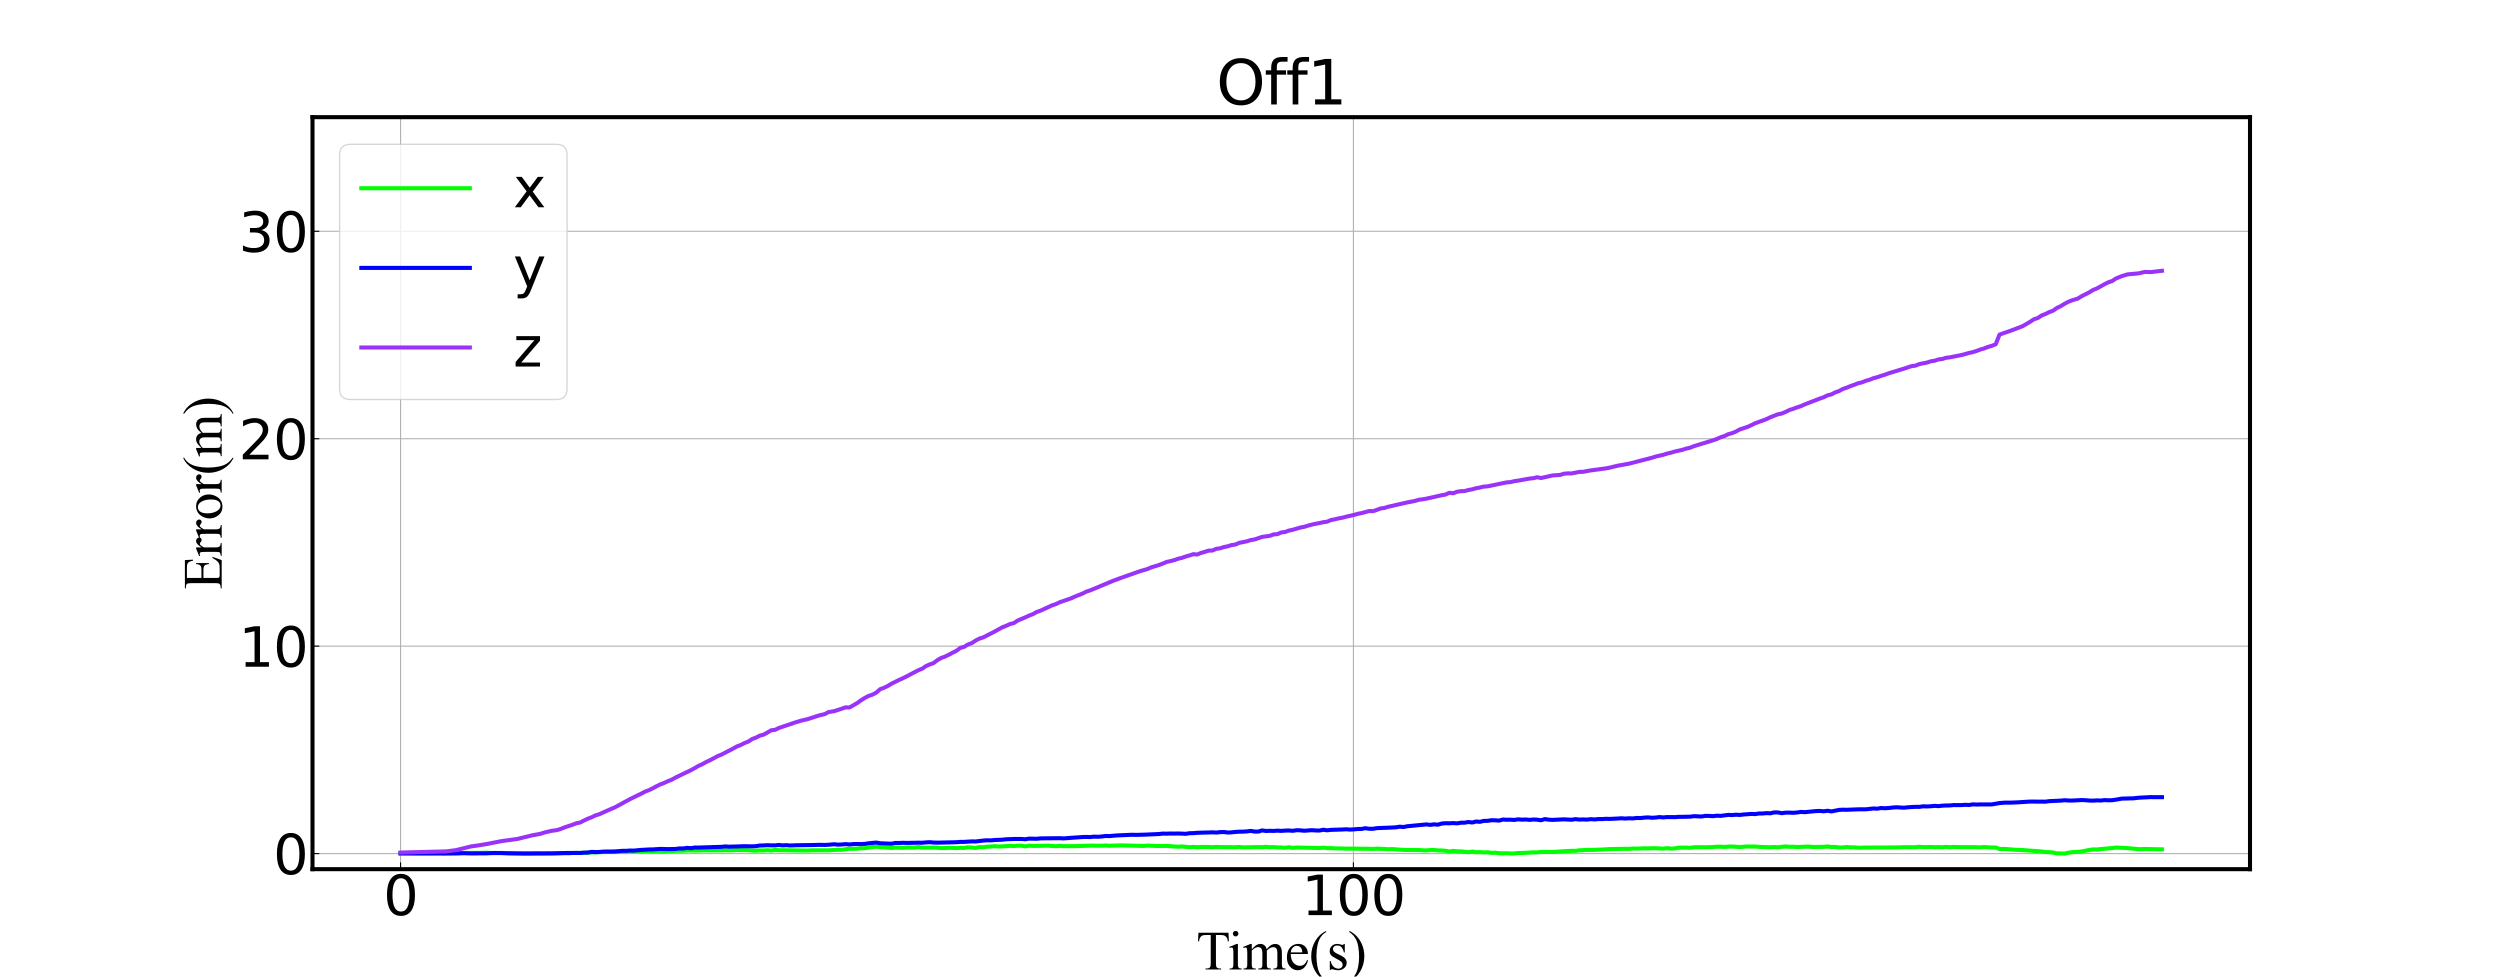 <?xml version="1.0" encoding="utf-8" standalone="no"?>
<!DOCTYPE svg PUBLIC "-//W3C//DTD SVG 1.1//EN"
  "http://www.w3.org/Graphics/SVG/1.1/DTD/svg11.dtd">
<svg xmlns:xlink="http://www.w3.org/1999/xlink" width="1843.2pt" height="720pt" viewBox="0 0 1843.2 720" xmlns="http://www.w3.org/2000/svg" version="1.1">
 <defs>
  <style type="text/css">*{stroke-linejoin: round; stroke-linecap: butt}</style>
 </defs>
 <g id="figure_1">
  <g id="patch_1">
   <path d="M 0 720 
L 1843.2 720 
L 1843.2 0 
L 0 0 
z
" style="fill: #ffffff"/>
  </g>
  <g id="axes_1">
   <g id="patch_2">
    <path d="M 230.4 640.8 
L 1658.88 640.8 
L 1658.88 86.4 
L 230.4 86.4 
z
" style="fill: #ffffff"/>
   </g>
   <g id="matplotlib.axis_1">
    <g id="xtick_1">
     <g id="line2d_1">
      <path d="M 295.331 640.8 
L 295.331 86.4 
" clip-path="url(#pdff1c23749)" style="fill: none; stroke: #b0b0b0; stroke-width: 0.8; stroke-linecap: square"/>
     </g>
     <g id="line2d_2">
      <defs>
       <path id="m13c08f5c72" d="M 0 0 
L 0 -5 
" style="stroke: #000000; stroke-width: 0.8"/>
      </defs>
      <g>
       <use xlink:href="#m13c08f5c72" x="295.331" y="640.8" style="stroke: #000000; stroke-width: 0.8"/>
      </g>
     </g>
     <g id="text_1">
      <!-- 0 -->
      <g transform="translate(282.606 674.694) scale(0.4 -0.4)">
       <defs>
        <path id="DejaVuSans-30" d="M 2034 4250 
Q 1547 4250 1301 3770 
Q 1056 3291 1056 2328 
Q 1056 1369 1301 889 
Q 1547 409 2034 409 
Q 2525 409 2770 889 
Q 3016 1369 3016 2328 
Q 3016 3291 2770 3770 
Q 2525 4250 2034 4250 
z
M 2034 4750 
Q 2819 4750 3233 4129 
Q 3647 3509 3647 2328 
Q 3647 1150 3233 529 
Q 2819 -91 2034 -91 
Q 1250 -91 836 529 
Q 422 1150 422 2328 
Q 422 3509 836 4129 
Q 1250 4750 2034 4750 
z
" transform="scale(0.016)"/>
       </defs>
       <use xlink:href="#DejaVuSans-30"/>
      </g>
     </g>
    </g>
    <g id="xtick_2">
     <g id="line2d_3">
      <path d="M 997.844 640.8 
L 997.844 86.4 
" clip-path="url(#pdff1c23749)" style="fill: none; stroke: #b0b0b0; stroke-width: 0.8; stroke-linecap: square"/>
     </g>
     <g id="line2d_4">
      <g>
       <use xlink:href="#m13c08f5c72" x="997.844" y="640.8" style="stroke: #000000; stroke-width: 0.8"/>
      </g>
     </g>
     <g id="text_2">
      <!-- 100 -->
      <g transform="translate(959.669 674.694) scale(0.4 -0.4)">
       <defs>
        <path id="DejaVuSans-31" d="M 794 531 
L 1825 531 
L 1825 4091 
L 703 3866 
L 703 4441 
L 1819 4666 
L 2450 4666 
L 2450 531 
L 3481 531 
L 3481 0 
L 794 0 
L 794 531 
z
" transform="scale(0.016)"/>
       </defs>
       <use xlink:href="#DejaVuSans-31"/>
       <use xlink:href="#DejaVuSans-30" x="63.623"/>
       <use xlink:href="#DejaVuSans-30" x="127.246"/>
      </g>
     </g>
    </g>
    <g id="text_3">
     <!-- Time(s) -->
     <g transform="translate(882.031 714.788) scale(0.4 -0.4)">
      <defs>
       <path id="TimesNewRomanPSMT-54" d="M 3703 4238 
L 3750 3244 
L 3631 3244 
Q 3597 3506 3538 3619 
Q 3441 3800 3280 3886 
Q 3119 3972 2856 3972 
L 2259 3972 
L 2259 734 
Q 2259 344 2344 247 
Q 2463 116 2709 116 
L 2856 116 
L 2856 0 
L 1059 0 
L 1059 116 
L 1209 116 
Q 1478 116 1591 278 
Q 1659 378 1659 734 
L 1659 3972 
L 1150 3972 
Q 853 3972 728 3928 
Q 566 3869 450 3700 
Q 334 3531 313 3244 
L 194 3244 
L 244 4238 
L 3703 4238 
z
" transform="scale(0.016)"/>
       <path id="TimesNewRomanPSMT-69" d="M 928 4444 
Q 1059 4444 1151 4351 
Q 1244 4259 1244 4128 
Q 1244 3997 1151 3903 
Q 1059 3809 928 3809 
Q 797 3809 703 3903 
Q 609 3997 609 4128 
Q 609 4259 701 4351 
Q 794 4444 928 4444 
z
M 1188 2947 
L 1188 647 
Q 1188 378 1227 289 
Q 1266 200 1342 156 
Q 1419 113 1622 113 
L 1622 0 
L 231 0 
L 231 113 
Q 441 113 512 153 
Q 584 194 626 287 
Q 669 381 669 647 
L 669 1750 
Q 669 2216 641 2353 
Q 619 2453 572 2492 
Q 525 2531 444 2531 
Q 356 2531 231 2484 
L 188 2597 
L 1050 2947 
L 1188 2947 
z
" transform="scale(0.016)"/>
       <path id="TimesNewRomanPSMT-6d" d="M 1050 2338 
Q 1363 2650 1419 2697 
Q 1559 2816 1721 2881 
Q 1884 2947 2044 2947 
Q 2313 2947 2506 2790 
Q 2700 2634 2766 2338 
Q 3088 2713 3309 2830 
Q 3531 2947 3766 2947 
Q 3994 2947 4170 2830 
Q 4347 2713 4450 2447 
Q 4519 2266 4519 1878 
L 4519 647 
Q 4519 378 4559 278 
Q 4591 209 4675 161 
Q 4759 113 4950 113 
L 4950 0 
L 3538 0 
L 3538 113 
L 3597 113 
Q 3781 113 3884 184 
Q 3956 234 3988 344 
Q 4000 397 4000 647 
L 4000 1878 
Q 4000 2228 3916 2372 
Q 3794 2572 3525 2572 
Q 3359 2572 3192 2489 
Q 3025 2406 2788 2181 
L 2781 2147 
L 2788 2013 
L 2788 647 
Q 2788 353 2820 281 
Q 2853 209 2943 161 
Q 3034 113 3253 113 
L 3253 0 
L 1806 0 
L 1806 113 
Q 2044 113 2133 169 
Q 2222 225 2256 338 
Q 2272 391 2272 647 
L 2272 1878 
Q 2272 2228 2169 2381 
Q 2031 2581 1784 2581 
Q 1616 2581 1450 2491 
Q 1191 2353 1050 2181 
L 1050 647 
Q 1050 366 1089 281 
Q 1128 197 1204 155 
Q 1281 113 1516 113 
L 1516 0 
L 100 0 
L 100 113 
Q 297 113 375 155 
Q 453 197 493 289 
Q 534 381 534 647 
L 534 1741 
Q 534 2213 506 2350 
Q 484 2453 437 2492 
Q 391 2531 309 2531 
Q 222 2531 100 2484 
L 53 2597 
L 916 2947 
L 1050 2947 
L 1050 2338 
z
" transform="scale(0.016)"/>
       <path id="TimesNewRomanPSMT-65" d="M 681 1784 
Q 678 1147 991 784 
Q 1303 422 1725 422 
Q 2006 422 2214 576 
Q 2422 731 2563 1106 
L 2659 1044 
Q 2594 616 2278 264 
Q 1963 -88 1488 -88 
Q 972 -88 605 314 
Q 238 716 238 1394 
Q 238 2128 614 2539 
Q 991 2950 1559 2950 
Q 2041 2950 2350 2633 
Q 2659 2316 2659 1784 
L 681 1784 
z
M 681 1966 
L 2006 1966 
Q 1991 2241 1941 2353 
Q 1863 2528 1708 2628 
Q 1553 2728 1384 2728 
Q 1125 2728 920 2526 
Q 716 2325 681 1966 
z
" transform="scale(0.016)"/>
       <path id="TimesNewRomanPSMT-28" d="M 1988 -1253 
L 1988 -1369 
Q 1516 -1131 1200 -813 
Q 750 -359 506 256 
Q 263 872 263 1534 
Q 263 2503 741 3301 
Q 1219 4100 1988 4444 
L 1988 4313 
Q 1603 4100 1356 3731 
Q 1109 3363 987 2797 
Q 866 2231 866 1616 
Q 866 947 969 400 
Q 1050 -31 1165 -292 
Q 1281 -553 1476 -793 
Q 1672 -1034 1988 -1253 
z
" transform="scale(0.016)"/>
       <path id="TimesNewRomanPSMT-73" d="M 2050 2947 
L 2050 1972 
L 1947 1972 
Q 1828 2431 1642 2597 
Q 1456 2763 1169 2763 
Q 950 2763 815 2647 
Q 681 2531 681 2391 
Q 681 2216 781 2091 
Q 878 1963 1175 1819 
L 1631 1597 
Q 2266 1288 2266 781 
Q 2266 391 1970 151 
Q 1675 -88 1309 -88 
Q 1047 -88 709 6 
Q 606 38 541 38 
Q 469 38 428 -44 
L 325 -44 
L 325 978 
L 428 978 
Q 516 541 762 319 
Q 1009 97 1316 97 
Q 1531 97 1667 223 
Q 1803 350 1803 528 
Q 1803 744 1651 891 
Q 1500 1038 1047 1263 
Q 594 1488 453 1669 
Q 313 1847 313 2119 
Q 313 2472 555 2709 
Q 797 2947 1181 2947 
Q 1350 2947 1591 2875 
Q 1750 2828 1803 2828 
Q 1853 2828 1881 2850 
Q 1909 2872 1947 2947 
L 2050 2947 
z
" transform="scale(0.016)"/>
       <path id="TimesNewRomanPSMT-29" d="M 144 4313 
L 144 4444 
Q 619 4209 934 3891 
Q 1381 3434 1625 2820 
Q 1869 2206 1869 1541 
Q 1869 572 1392 -226 
Q 916 -1025 144 -1369 
L 144 -1253 
Q 528 -1038 776 -670 
Q 1025 -303 1145 264 
Q 1266 831 1266 1447 
Q 1266 2113 1163 2663 
Q 1084 3094 967 3353 
Q 850 3613 656 3853 
Q 463 4094 144 4313 
z
" transform="scale(0.016)"/>
      </defs>
      <use xlink:href="#TimesNewRomanPSMT-54"/>
      <use xlink:href="#TimesNewRomanPSMT-69" x="57.584"/>
      <use xlink:href="#TimesNewRomanPSMT-6d" x="85.367"/>
      <use xlink:href="#TimesNewRomanPSMT-65" x="163.15"/>
      <use xlink:href="#TimesNewRomanPSMT-28" x="207.535"/>
      <use xlink:href="#TimesNewRomanPSMT-73" x="240.836"/>
      <use xlink:href="#TimesNewRomanPSMT-29" x="279.752"/>
     </g>
    </g>
   </g>
   <g id="matplotlib.axis_2">
    <g id="ytick_1">
     <g id="line2d_5">
      <path d="M 230.4 629.33 
L 1658.88 629.33 
" clip-path="url(#pdff1c23749)" style="fill: none; stroke: #b0b0b0; stroke-width: 0.8; stroke-linecap: square"/>
     </g>
     <g id="line2d_6">
      <defs>
       <path id="m716f037b61" d="M 0 0 
L 5 0 
" style="stroke: #000000; stroke-width: 0.8"/>
      </defs>
      <g>
       <use xlink:href="#m716f037b61" x="230.4" y="629.33" style="stroke: #000000; stroke-width: 0.8"/>
      </g>
     </g>
     <g id="text_4">
      <!-- 0 -->
      <g transform="translate(201.45 644.527) scale(0.4 -0.4)">
       <use xlink:href="#DejaVuSans-30"/>
      </g>
     </g>
    </g>
    <g id="ytick_2">
     <g id="line2d_7">
      <path d="M 230.4 476.392 
L 1658.88 476.392 
" clip-path="url(#pdff1c23749)" style="fill: none; stroke: #b0b0b0; stroke-width: 0.8; stroke-linecap: square"/>
     </g>
     <g id="line2d_8">
      <g>
       <use xlink:href="#m716f037b61" x="230.4" y="476.392" style="stroke: #000000; stroke-width: 0.8"/>
      </g>
     </g>
     <g id="text_5">
      <!-- 10 -->
      <g transform="translate(176 491.589) scale(0.4 -0.4)">
       <use xlink:href="#DejaVuSans-31"/>
       <use xlink:href="#DejaVuSans-30" x="63.623"/>
      </g>
     </g>
    </g>
    <g id="ytick_3">
     <g id="line2d_9">
      <path d="M 230.4 323.454 
L 1658.88 323.454 
" clip-path="url(#pdff1c23749)" style="fill: none; stroke: #b0b0b0; stroke-width: 0.8; stroke-linecap: square"/>
     </g>
     <g id="line2d_10">
      <g>
       <use xlink:href="#m716f037b61" x="230.4" y="323.454" style="stroke: #000000; stroke-width: 0.8"/>
      </g>
     </g>
     <g id="text_6">
      <!-- 20 -->
      <g transform="translate(176 338.651) scale(0.4 -0.4)">
       <defs>
        <path id="DejaVuSans-32" d="M 1228 531 
L 3431 531 
L 3431 0 
L 469 0 
L 469 531 
Q 828 903 1448 1529 
Q 2069 2156 2228 2338 
Q 2531 2678 2651 2914 
Q 2772 3150 2772 3378 
Q 2772 3750 2511 3984 
Q 2250 4219 1831 4219 
Q 1534 4219 1204 4116 
Q 875 4013 500 3803 
L 500 4441 
Q 881 4594 1212 4672 
Q 1544 4750 1819 4750 
Q 2544 4750 2975 4387 
Q 3406 4025 3406 3419 
Q 3406 3131 3298 2873 
Q 3191 2616 2906 2266 
Q 2828 2175 2409 1742 
Q 1991 1309 1228 531 
z
" transform="scale(0.016)"/>
       </defs>
       <use xlink:href="#DejaVuSans-32"/>
       <use xlink:href="#DejaVuSans-30" x="63.623"/>
      </g>
     </g>
    </g>
    <g id="ytick_4">
     <g id="line2d_11">
      <path d="M 230.4 170.516 
L 1658.88 170.516 
" clip-path="url(#pdff1c23749)" style="fill: none; stroke: #b0b0b0; stroke-width: 0.8; stroke-linecap: square"/>
     </g>
     <g id="line2d_12">
      <g>
       <use xlink:href="#m716f037b61" x="230.4" y="170.516" style="stroke: #000000; stroke-width: 0.8"/>
      </g>
     </g>
     <g id="text_7">
      <!-- 30 -->
      <g transform="translate(176 185.713) scale(0.4 -0.4)">
       <defs>
        <path id="DejaVuSans-33" d="M 2597 2516 
Q 3050 2419 3304 2112 
Q 3559 1806 3559 1356 
Q 3559 666 3084 287 
Q 2609 -91 1734 -91 
Q 1441 -91 1130 -33 
Q 819 25 488 141 
L 488 750 
Q 750 597 1062 519 
Q 1375 441 1716 441 
Q 2309 441 2620 675 
Q 2931 909 2931 1356 
Q 2931 1769 2642 2001 
Q 2353 2234 1838 2234 
L 1294 2234 
L 1294 2753 
L 1863 2753 
Q 2328 2753 2575 2939 
Q 2822 3125 2822 3475 
Q 2822 3834 2567 4026 
Q 2313 4219 1838 4219 
Q 1578 4219 1281 4162 
Q 984 4106 628 3988 
L 628 4550 
Q 988 4650 1302 4700 
Q 1616 4750 1894 4750 
Q 2613 4750 3031 4423 
Q 3450 4097 3450 3541 
Q 3450 3153 3228 2886 
Q 3006 2619 2597 2516 
z
" transform="scale(0.016)"/>
       </defs>
       <use xlink:href="#DejaVuSans-33"/>
       <use xlink:href="#DejaVuSans-30" x="63.623"/>
      </g>
     </g>
    </g>
    <g id="text_8">
     <!-- Error(m) -->
     <g transform="translate(163.444 434.669) rotate(-90) scale(0.4 -0.4)">
      <defs>
       <path id="TimesNewRomanPSMT-45" d="M 1338 4006 
L 1338 2331 
L 2269 2331 
Q 2631 2331 2753 2441 
Q 2916 2584 2934 2947 
L 3050 2947 
L 3050 1472 
L 2934 1472 
Q 2891 1781 2847 1869 
Q 2791 1978 2662 2040 
Q 2534 2103 2269 2103 
L 1338 2103 
L 1338 706 
Q 1338 425 1363 364 
Q 1388 303 1450 267 
Q 1513 231 1688 231 
L 2406 231 
Q 2766 231 2928 281 
Q 3091 331 3241 478 
Q 3434 672 3638 1063 
L 3763 1063 
L 3397 0 
L 131 0 
L 131 116 
L 281 116 
Q 431 116 566 188 
Q 666 238 702 338 
Q 738 438 738 747 
L 738 3500 
Q 738 3903 656 3997 
Q 544 4122 281 4122 
L 131 4122 
L 131 4238 
L 3397 4238 
L 3444 3309 
L 3322 3309 
Q 3256 3644 3176 3769 
Q 3097 3894 2941 3959 
Q 2816 4006 2500 4006 
L 1338 4006 
z
" transform="scale(0.016)"/>
       <path id="TimesNewRomanPSMT-72" d="M 1038 2947 
L 1038 2303 
Q 1397 2947 1775 2947 
Q 1947 2947 2059 2842 
Q 2172 2738 2172 2600 
Q 2172 2478 2090 2393 
Q 2009 2309 1897 2309 
Q 1788 2309 1652 2417 
Q 1516 2525 1450 2525 
Q 1394 2525 1328 2463 
Q 1188 2334 1038 2041 
L 1038 669 
Q 1038 431 1097 309 
Q 1138 225 1241 169 
Q 1344 113 1538 113 
L 1538 0 
L 72 0 
L 72 113 
Q 291 113 397 181 
Q 475 231 506 341 
Q 522 394 522 644 
L 522 1753 
Q 522 2253 501 2348 
Q 481 2444 426 2487 
Q 372 2531 291 2531 
Q 194 2531 72 2484 
L 41 2597 
L 906 2947 
L 1038 2947 
z
" transform="scale(0.016)"/>
       <path id="TimesNewRomanPSMT-6f" d="M 1600 2947 
Q 2250 2947 2644 2453 
Q 2978 2031 2978 1484 
Q 2978 1100 2793 706 
Q 2609 313 2286 112 
Q 1963 -88 1566 -88 
Q 919 -88 538 428 
Q 216 863 216 1403 
Q 216 1797 411 2186 
Q 606 2575 925 2761 
Q 1244 2947 1600 2947 
z
M 1503 2744 
Q 1338 2744 1170 2645 
Q 1003 2547 900 2300 
Q 797 2053 797 1666 
Q 797 1041 1045 587 
Q 1294 134 1700 134 
Q 2003 134 2200 384 
Q 2397 634 2397 1244 
Q 2397 2006 2069 2444 
Q 1847 2744 1503 2744 
z
" transform="scale(0.016)"/>
      </defs>
      <use xlink:href="#TimesNewRomanPSMT-45"/>
      <use xlink:href="#TimesNewRomanPSMT-72" x="61.084"/>
      <use xlink:href="#TimesNewRomanPSMT-72" x="94.385"/>
      <use xlink:href="#TimesNewRomanPSMT-6f" x="127.686"/>
      <use xlink:href="#TimesNewRomanPSMT-72" x="177.686"/>
      <use xlink:href="#TimesNewRomanPSMT-28" x="210.986"/>
      <use xlink:href="#TimesNewRomanPSMT-6d" x="244.287"/>
      <use xlink:href="#TimesNewRomanPSMT-29" x="322.07"/>
     </g>
    </g>
   </g>
   <g id="line2d_13">
    <path d="M 295.331 629.293 
L 329.135 629.091 
L 336.177 629.206 
L 341.811 628.877 
L 347.446 628.759 
L 353.079 628.827 
L 358.713 628.669 
L 364.347 629.044 
L 369.98 628.84 
L 375.614 629.242 
L 392.516 629.056 
L 413.643 629.183 
L 416.46 629.082 
L 419.277 629.214 
L 422.095 628.853 
L 433.362 628.775 
L 436.179 628.481 
L 438.996 628.454 
L 447.447 628.022 
L 450.264 628.043 
L 453.081 627.828 
L 455.898 627.916 
L 469.982 627.729 
L 472.799 627.869 
L 475.616 627.59 
L 478.433 627.752 
L 481.251 627.718 
L 484.068 627.516 
L 486.884 627.719 
L 489.702 627.738 
L 492.518 627.388 
L 495.335 627.452 
L 498.152 627.281 
L 503.787 627.219 
L 506.602 627.015 
L 515.054 627.073 
L 517.871 626.925 
L 531.955 626.951 
L 534.772 626.822 
L 537.589 626.912 
L 540.406 626.862 
L 543.223 626.701 
L 546.04 626.767 
L 548.857 626.721 
L 551.674 626.838 
L 554.491 627.102 
L 557.308 627.176 
L 560.126 626.977 
L 562.942 627.052 
L 565.759 626.822 
L 568.576 627.107 
L 571.393 626.66 
L 574.211 626.828 
L 579.844 626.891 
L 595.337 627.106 
L 599.562 626.89 
L 610.83 626.917 
L 617.873 626.478 
L 620.69 626.572 
L 626.324 625.703 
L 629.14 625.837 
L 631.958 625.711 
L 634.774 625.369 
L 637.591 625.402 
L 640.408 624.873 
L 646.042 624.172 
L 648.859 624.636 
L 651.675 624.711 
L 657.31 625.177 
L 660.127 624.938 
L 665.761 625.086 
L 668.578 624.909 
L 674.212 624.931 
L 677.029 624.576 
L 679.847 624.965 
L 688.297 624.907 
L 691.114 625.001 
L 693.931 625.289 
L 696.748 625.267 
L 699.564 625.025 
L 705.198 625.271 
L 708.015 625.05 
L 710.832 625.158 
L 713.649 624.713 
L 716.466 624.875 
L 719.284 625.151 
L 722.1 624.52 
L 724.917 624.648 
L 727.734 624.226 
L 733.368 623.907 
L 736.186 624.099 
L 739.003 624.031 
L 744.637 623.59 
L 747.454 623.79 
L 750.27 623.516 
L 753.087 623.496 
L 755.904 624.046 
L 758.721 623.47 
L 761.538 623.681 
L 767.171 623.595 
L 772.805 623.479 
L 778.439 623.931 
L 781.256 623.612 
L 784.073 623.861 
L 789.708 623.85 
L 792.524 623.854 
L 803.792 623.466 
L 812.243 623.542 
L 815.06 623.383 
L 817.877 623.56 
L 823.511 623.381 
L 826.328 623.287 
L 843.23 623.689 
L 846.046 623.439 
L 851.68 623.677 
L 857.314 623.792 
L 860.131 623.69 
L 868.583 624.288 
L 871.399 624.062 
L 877.033 624.613 
L 879.85 624.383 
L 882.667 624.634 
L 885.483 624.45 
L 891.118 624.463 
L 893.935 624.632 
L 896.752 624.41 
L 899.57 624.553 
L 910.836 624.647 
L 913.655 624.466 
L 916.47 624.746 
L 924.921 624.589 
L 927.738 624.544 
L 930.555 624.643 
L 933.372 624.348 
L 936.189 624.64 
L 939.006 624.546 
L 941.824 624.802 
L 944.641 624.82 
L 947.457 625.049 
L 950.275 624.676 
L 953.091 625.133 
L 955.908 624.87 
L 972.81 625.219 
L 975.626 624.973 
L 978.443 625.268 
L 981.26 625.279 
L 984.077 625.484 
L 989.711 625.578 
L 992.529 625.684 
L 998.163 625.681 
L 1003.797 625.778 
L 1006.614 625.723 
L 1012.247 625.904 
L 1015.065 625.7 
L 1020.699 625.934 
L 1023.516 626.128 
L 1026.333 626.012 
L 1034.783 626.624 
L 1037.599 626.709 
L 1046.051 626.698 
L 1048.867 626.919 
L 1051.684 626.982 
L 1054.501 626.752 
L 1057.318 626.691 
L 1060.135 626.98 
L 1062.953 627.045 
L 1065.77 627.275 
L 1068.586 627.774 
L 1071.404 627.361 
L 1074.221 627.695 
L 1077.037 627.685 
L 1082.672 628.322 
L 1085.489 627.844 
L 1088.305 628.322 
L 1091.122 628.24 
L 1093.939 628.444 
L 1096.756 628.334 
L 1099.573 628.798 
L 1102.39 628.696 
L 1105.208 629.05 
L 1108.024 629.148 
L 1110.84 629.049 
L 1113.659 629.27 
L 1116.474 629.227 
L 1119.291 628.883 
L 1122.108 628.897 
L 1130.559 628.408 
L 1133.376 628.445 
L 1136.193 628.131 
L 1144.644 628.165 
L 1153.095 627.583 
L 1158.729 627.292 
L 1161.546 627.328 
L 1164.363 626.926 
L 1169.997 626.642 
L 1175.631 626.575 
L 1181.264 626.322 
L 1186.899 626.014 
L 1198.167 625.807 
L 1200.983 625.875 
L 1203.801 625.598 
L 1206.617 625.667 
L 1212.251 625.444 
L 1215.068 625.512 
L 1217.885 625.385 
L 1220.702 625.382 
L 1226.336 625.673 
L 1229.153 625.332 
L 1231.97 625.657 
L 1234.787 625.54 
L 1237.604 624.984 
L 1243.238 624.919 
L 1246.055 625.084 
L 1248.871 624.688 
L 1251.689 624.599 
L 1257.323 624.662 
L 1262.957 624.528 
L 1265.774 624.262 
L 1268.591 624.272 
L 1271.408 624.434 
L 1274.224 624.158 
L 1277.041 624.12 
L 1282.675 624.497 
L 1288.309 624.067 
L 1291.126 624.15 
L 1293.943 624.115 
L 1296.76 624.377 
L 1302.394 624.586 
L 1305.211 624.686 
L 1308.027 624.507 
L 1310.846 624.718 
L 1313.662 624.325 
L 1316.479 624.074 
L 1319.296 624.345 
L 1322.112 624.283 
L 1324.929 624.481 
L 1333.38 624.152 
L 1336.197 624.447 
L 1344.648 624.359 
L 1347.466 624.065 
L 1350.282 624.489 
L 1353.099 624.427 
L 1355.916 624.789 
L 1358.734 624.827 
L 1361.55 624.473 
L 1364.367 624.77 
L 1367.184 624.742 
L 1370.001 624.982 
L 1372.818 624.973 
L 1375.635 624.848 
L 1378.452 624.923 
L 1384.086 624.807 
L 1386.902 624.864 
L 1392.536 624.814 
L 1400.987 624.753 
L 1403.804 624.589 
L 1412.255 624.657 
L 1415.072 624.304 
L 1417.889 624.57 
L 1420.706 624.561 
L 1423.523 624.416 
L 1426.34 624.646 
L 1429.157 624.547 
L 1431.974 624.688 
L 1434.791 624.373 
L 1437.608 624.633 
L 1440.425 624.426 
L 1446.059 624.579 
L 1454.509 624.584 
L 1460.145 624.698 
L 1462.96 624.512 
L 1468.594 624.864 
L 1471.411 624.833 
L 1474.228 625.942 
L 1478.454 625.932 
L 1486.905 626.596 
L 1491.13 626.723 
L 1505.216 627.777 
L 1508.032 628.203 
L 1510.849 628.273 
L 1513.666 628.554 
L 1516.483 629.174 
L 1522.117 629.325 
L 1524.933 628.694 
L 1527.75 628.28 
L 1531.976 628.075 
L 1534.793 627.746 
L 1540.427 626.659 
L 1543.243 626.223 
L 1546.061 626.325 
L 1548.878 625.986 
L 1557.329 625.256 
L 1560.145 624.869 
L 1568.596 625.3 
L 1577.047 626.098 
L 1581.273 625.937 
L 1593.949 626.218 
L 1593.949 626.218 
" clip-path="url(#pdff1c23749)" style="fill: none; stroke: #00ff00; stroke-width: 3; stroke-linecap: square"/>
   </g>
   <g id="line2d_14">
    <path d="M 295.331 629.173 
L 329.135 629.251 
L 341.811 629.059 
L 347.446 629.223 
L 358.713 629.151 
L 364.347 628.866 
L 381.248 629.207 
L 386.882 629.327 
L 406.601 629.216 
L 413.643 628.973 
L 419.277 628.854 
L 427.728 628.9 
L 430.545 628.634 
L 433.362 628.534 
L 436.179 628.073 
L 438.996 628.205 
L 441.813 628.148 
L 444.63 627.875 
L 453.081 627.839 
L 458.714 627.303 
L 461.531 627.322 
L 464.348 627.078 
L 467.165 627.148 
L 472.799 626.61 
L 478.433 626.299 
L 481.251 626.255 
L 486.884 625.898 
L 492.518 626.027 
L 498.152 625.923 
L 500.969 625.514 
L 503.787 625.547 
L 506.602 625.113 
L 509.42 625.356 
L 512.237 624.858 
L 515.054 624.887 
L 531.955 624.356 
L 534.772 624.044 
L 537.589 624.258 
L 548.857 623.894 
L 554.491 623.997 
L 557.308 623.866 
L 560.126 623.379 
L 562.942 623.33 
L 565.759 623.14 
L 568.576 623.296 
L 571.393 623.28 
L 574.211 622.986 
L 577.027 623.293 
L 579.844 623.135 
L 582.661 623.372 
L 586.886 623.197 
L 599.562 623.022 
L 603.788 622.887 
L 608.013 622.962 
L 610.83 622.823 
L 615.056 622.45 
L 617.873 622.752 
L 620.69 622.62 
L 623.507 622.354 
L 626.324 622.602 
L 629.14 622.323 
L 631.958 622.276 
L 634.774 622.343 
L 637.591 622.189 
L 640.408 621.759 
L 646.042 621.196 
L 648.859 621.72 
L 657.31 622.067 
L 660.127 621.473 
L 662.944 621.53 
L 665.761 621.371 
L 668.578 621.478 
L 677.029 621.304 
L 679.847 621.355 
L 682.664 621.082 
L 685.48 620.943 
L 688.297 621.185 
L 691.114 621.286 
L 705.198 620.94 
L 708.015 620.711 
L 710.832 620.709 
L 716.466 620.343 
L 719.284 620.407 
L 724.917 619.73 
L 727.734 619.531 
L 730.552 619.614 
L 733.368 619.317 
L 739.003 619.091 
L 741.82 618.781 
L 747.454 618.571 
L 753.087 618.542 
L 755.904 618.779 
L 758.721 618.301 
L 764.355 618.419 
L 767.171 618.118 
L 781.256 617.98 
L 784.073 618.139 
L 789.708 617.714 
L 798.158 617.129 
L 800.975 617.062 
L 803.792 617.144 
L 806.609 616.833 
L 809.426 616.945 
L 812.243 616.727 
L 815.06 616.352 
L 817.877 616.43 
L 823.511 615.947 
L 834.778 615.451 
L 837.595 615.544 
L 843.23 615.401 
L 854.497 614.914 
L 857.314 614.584 
L 860.131 614.647 
L 862.948 614.537 
L 865.766 614.599 
L 868.583 614.513 
L 874.216 614.751 
L 877.033 614.315 
L 879.85 614.264 
L 882.667 614.013 
L 893.935 613.668 
L 896.752 613.824 
L 899.57 613.509 
L 902.386 613.433 
L 905.203 613.81 
L 908.02 613.676 
L 910.836 613.373 
L 913.655 613.183 
L 916.47 613.157 
L 919.287 612.977 
L 922.104 612.614 
L 924.921 613.074 
L 927.738 613.122 
L 930.555 612.231 
L 933.372 612.665 
L 936.189 612.526 
L 939.006 612.629 
L 941.824 612.417 
L 944.641 612.605 
L 947.457 612.378 
L 950.275 612.302 
L 953.091 612.55 
L 955.908 612.103 
L 958.724 612.189 
L 961.542 612.499 
L 967.176 612.078 
L 969.994 612.278 
L 972.81 612.353 
L 975.626 611.768 
L 978.443 612.177 
L 981.26 611.835 
L 989.711 611.576 
L 992.529 611.415 
L 995.345 611.623 
L 998.163 611.497 
L 1000.979 611.212 
L 1003.797 611.175 
L 1006.614 610.616 
L 1009.431 611.055 
L 1012.247 611.059 
L 1015.065 610.572 
L 1026.333 610.119 
L 1029.149 609.966 
L 1031.966 609.506 
L 1034.783 609.749 
L 1037.599 609.174 
L 1051.684 607.817 
L 1054.501 608.182 
L 1057.318 607.764 
L 1060.135 608.033 
L 1062.953 607.183 
L 1065.77 606.947 
L 1068.586 606.995 
L 1071.404 606.833 
L 1074.221 607.055 
L 1077.037 606.581 
L 1079.855 606.538 
L 1082.672 606.054 
L 1085.489 606.416 
L 1088.305 605.675 
L 1091.122 605.929 
L 1093.939 605.216 
L 1096.756 605.203 
L 1099.573 604.749 
L 1102.39 604.813 
L 1105.208 605.017 
L 1108.024 604.231 
L 1110.84 604.377 
L 1113.659 604.363 
L 1116.474 604.512 
L 1119.291 604.085 
L 1122.108 604.321 
L 1124.925 604.206 
L 1127.743 604.476 
L 1130.559 604.2 
L 1133.376 604.328 
L 1136.193 604.759 
L 1139.01 603.893 
L 1141.827 604.335 
L 1144.644 604.49 
L 1153.095 604.081 
L 1158.729 604.387 
L 1161.546 603.921 
L 1164.363 604.262 
L 1167.18 604.145 
L 1169.997 604.275 
L 1172.814 603.947 
L 1175.631 604.152 
L 1178.447 603.879 
L 1181.264 603.883 
L 1184.082 603.689 
L 1186.899 603.773 
L 1192.533 603.504 
L 1195.35 603.287 
L 1198.167 603.51 
L 1200.983 603.299 
L 1203.801 603.421 
L 1206.617 603.07 
L 1209.434 603.131 
L 1212.251 602.83 
L 1215.068 602.643 
L 1217.885 602.92 
L 1220.702 602.769 
L 1223.519 602.411 
L 1226.336 602.66 
L 1229.153 602.404 
L 1234.787 602.467 
L 1237.604 602.253 
L 1246.055 602.132 
L 1248.871 601.727 
L 1254.505 602.002 
L 1257.323 601.512 
L 1260.14 601.56 
L 1262.957 601.738 
L 1265.774 601.401 
L 1268.591 601.539 
L 1274.224 600.793 
L 1277.041 600.944 
L 1279.858 600.665 
L 1282.675 600.849 
L 1285.492 600.519 
L 1291.126 600.099 
L 1293.943 600.221 
L 1296.76 599.795 
L 1299.577 599.763 
L 1302.394 599.504 
L 1305.211 599.637 
L 1308.027 598.97 
L 1310.846 598.992 
L 1313.662 599.54 
L 1316.479 599.159 
L 1319.296 599.126 
L 1322.112 599.267 
L 1324.929 599.035 
L 1327.746 598.621 
L 1330.563 598.804 
L 1339.014 597.964 
L 1341.832 597.883 
L 1344.648 598.153 
L 1347.466 597.747 
L 1350.282 598.244 
L 1355.916 597.134 
L 1358.734 596.955 
L 1361.55 597.026 
L 1370.001 596.702 
L 1375.635 596.688 
L 1381.269 596.069 
L 1384.086 596.225 
L 1386.902 595.725 
L 1389.719 595.904 
L 1392.536 595.718 
L 1395.353 595.392 
L 1398.17 595.187 
L 1403.804 595.509 
L 1406.621 595.191 
L 1412.255 594.843 
L 1415.072 594.895 
L 1417.889 594.471 
L 1420.706 594.572 
L 1423.523 594.434 
L 1426.34 594.141 
L 1429.157 594.361 
L 1431.974 594.011 
L 1434.791 593.865 
L 1437.608 593.849 
L 1440.425 593.553 
L 1446.059 593.595 
L 1448.876 593.357 
L 1451.692 593.53 
L 1454.509 593.044 
L 1457.326 593.176 
L 1460.145 593.069 
L 1465.777 593.081 
L 1468.594 593.075 
L 1474.228 592.08 
L 1478.454 591.741 
L 1482.68 591.749 
L 1486.905 591.591 
L 1496.765 590.976 
L 1508.032 591.06 
L 1510.849 590.668 
L 1519.3 590.29 
L 1522.117 589.993 
L 1524.933 590.193 
L 1527.75 590.236 
L 1534.793 589.864 
L 1537.61 589.984 
L 1540.427 590.236 
L 1543.243 590.295 
L 1546.061 590.118 
L 1548.878 590.221 
L 1551.695 589.898 
L 1554.511 590.043 
L 1557.329 589.973 
L 1560.145 589.571 
L 1564.371 588.802 
L 1572.822 588.594 
L 1577.047 588.129 
L 1585.499 587.704 
L 1593.949 587.75 
L 1593.949 587.75 
" clip-path="url(#pdff1c23749)" style="fill: none; stroke: #0000ff; stroke-width: 3; stroke-linecap: square"/>
   </g>
   <g id="line2d_15">
    <path d="M 295.331 628.567 
L 329.135 627.708 
L 336.177 626.788 
L 347.446 624.022 
L 353.079 623.24 
L 358.713 622.303 
L 369.98 620.099 
L 381.248 618.574 
L 392.516 615.842 
L 398.15 614.818 
L 402.375 613.543 
L 406.601 612.579 
L 410.826 611.984 
L 413.643 611.075 
L 416.46 609.941 
L 422.095 608.075 
L 424.912 606.993 
L 427.728 606.422 
L 430.545 604.963 
L 433.362 603.635 
L 436.179 602.561 
L 438.996 601.185 
L 441.813 600.319 
L 450.264 596.528 
L 453.081 595.347 
L 455.898 593.89 
L 464.348 589.233 
L 472.799 585.126 
L 475.616 583.618 
L 478.433 582.585 
L 481.251 581.211 
L 484.068 579.653 
L 486.884 578.294 
L 489.702 577.213 
L 492.518 575.89 
L 495.335 574.801 
L 498.152 573.214 
L 509.42 567.826 
L 515.054 564.661 
L 517.871 563.357 
L 520.688 561.811 
L 523.505 560.467 
L 529.139 557.464 
L 531.955 556.33 
L 540.406 551.964 
L 543.223 550.364 
L 546.04 549.309 
L 548.857 547.865 
L 551.674 546.766 
L 554.491 544.903 
L 557.308 543.847 
L 560.126 542.401 
L 562.942 541.661 
L 565.759 540.125 
L 568.576 538.42 
L 571.393 538.113 
L 574.211 536.736 
L 586.886 532.447 
L 591.113 531.199 
L 595.337 530.256 
L 603.788 527.494 
L 608.013 526.525 
L 610.83 524.998 
L 615.056 524.325 
L 620.69 522.481 
L 623.507 521.517 
L 626.324 521.625 
L 631.958 518.372 
L 634.774 516.337 
L 637.591 514.573 
L 640.408 513.095 
L 643.225 512.145 
L 646.042 510.685 
L 648.859 508.166 
L 651.675 507.119 
L 654.493 505.773 
L 657.31 504.076 
L 662.944 501.255 
L 665.761 500 
L 668.578 498.617 
L 674.212 495.626 
L 677.029 494.155 
L 679.847 493.046 
L 682.664 491.126 
L 685.48 489.851 
L 688.297 488.872 
L 691.114 486.729 
L 693.931 485.081 
L 696.748 484.097 
L 699.564 482.719 
L 702.381 481.173 
L 705.198 479.804 
L 708.015 477.697 
L 710.832 476.911 
L 713.649 475.181 
L 716.466 474.152 
L 719.284 472.291 
L 722.1 470.814 
L 724.917 469.944 
L 733.368 465.597 
L 739.003 462.472 
L 741.82 461.398 
L 744.637 460.081 
L 747.454 459.414 
L 750.27 457.547 
L 755.904 455.178 
L 758.721 453.853 
L 761.538 452.8 
L 764.355 451.182 
L 767.171 450.233 
L 775.624 446.334 
L 778.439 445.4 
L 781.256 444.054 
L 789.708 441.114 
L 792.524 439.812 
L 798.158 437.619 
L 800.975 436.176 
L 803.792 435.26 
L 820.694 428.208 
L 826.328 426.127 
L 840.412 421.152 
L 846.046 419.509 
L 848.863 418.267 
L 854.497 416.586 
L 857.314 415.515 
L 860.131 414.311 
L 862.948 413.698 
L 865.766 412.957 
L 868.583 411.956 
L 871.399 411.282 
L 874.216 410.298 
L 877.033 409.502 
L 879.85 408.567 
L 882.667 408.856 
L 885.483 407.656 
L 888.301 406.866 
L 891.118 405.938 
L 893.935 405.892 
L 896.752 404.626 
L 899.57 404.241 
L 902.386 403.326 
L 905.203 402.766 
L 908.02 401.867 
L 910.836 401.479 
L 913.655 400.224 
L 919.287 399.116 
L 922.104 398.185 
L 924.921 397.748 
L 930.555 395.832 
L 936.189 395.067 
L 939.006 394 
L 941.824 393.819 
L 944.641 392.559 
L 947.457 392.22 
L 950.275 391.191 
L 953.091 390.596 
L 958.724 388.946 
L 961.542 388.425 
L 964.36 387.546 
L 967.176 386.793 
L 969.994 386.162 
L 972.81 385.648 
L 975.626 385.003 
L 978.443 384.636 
L 981.26 383.428 
L 984.077 382.9 
L 986.895 382.198 
L 989.711 381.691 
L 992.529 380.933 
L 998.163 379.674 
L 1000.979 378.836 
L 1003.797 378.306 
L 1009.431 376.803 
L 1012.247 376.868 
L 1015.065 375.962 
L 1017.881 374.894 
L 1020.699 374.494 
L 1023.516 373.622 
L 1037.599 370.405 
L 1043.235 369.315 
L 1046.051 368.48 
L 1048.867 368.118 
L 1051.684 367.641 
L 1060.135 365.753 
L 1062.953 365.11 
L 1065.77 364.63 
L 1068.586 363.322 
L 1071.404 363.678 
L 1074.221 362.582 
L 1077.037 362.146 
L 1079.855 362.027 
L 1082.672 361.273 
L 1085.489 360.755 
L 1088.305 359.956 
L 1091.122 359.453 
L 1093.939 358.755 
L 1096.756 358.584 
L 1110.84 355.648 
L 1113.659 355.436 
L 1116.474 354.746 
L 1119.291 354.36 
L 1127.743 352.835 
L 1130.559 352.544 
L 1133.376 351.853 
L 1136.193 352.43 
L 1144.644 350.546 
L 1150.278 350.157 
L 1153.095 349.246 
L 1155.912 349.025 
L 1158.729 349.035 
L 1164.363 347.939 
L 1167.18 347.863 
L 1172.814 346.816 
L 1184.082 345.322 
L 1186.899 344.756 
L 1192.533 343.379 
L 1198.167 342.381 
L 1200.983 341.87 
L 1217.885 337.508 
L 1220.702 336.613 
L 1226.336 335.305 
L 1229.153 334.4 
L 1231.97 333.749 
L 1234.787 332.908 
L 1240.421 331.65 
L 1243.238 330.724 
L 1246.055 330.099 
L 1248.871 328.954 
L 1262.957 324.638 
L 1265.774 323.665 
L 1268.591 322.391 
L 1271.408 321.483 
L 1274.224 320.118 
L 1277.041 319.345 
L 1279.858 318.18 
L 1282.675 316.616 
L 1288.309 314.79 
L 1291.126 313.515 
L 1293.943 312.083 
L 1302.394 309.021 
L 1305.211 307.631 
L 1310.846 305.452 
L 1313.662 304.893 
L 1316.479 303.704 
L 1319.296 302.308 
L 1322.112 301.409 
L 1324.929 300.34 
L 1327.746 299.439 
L 1330.563 298.167 
L 1341.832 293.809 
L 1344.648 292.875 
L 1347.466 291.429 
L 1350.282 290.776 
L 1353.099 289.259 
L 1355.916 288.323 
L 1358.734 286.75 
L 1361.55 285.834 
L 1364.367 284.647 
L 1367.184 283.662 
L 1370.001 282.552 
L 1372.818 281.9 
L 1375.635 280.757 
L 1378.452 279.991 
L 1381.269 278.826 
L 1384.086 278.101 
L 1386.902 277.102 
L 1389.719 276.279 
L 1392.536 275.201 
L 1403.804 271.78 
L 1409.438 269.924 
L 1412.255 269.585 
L 1415.072 268.426 
L 1420.706 267.32 
L 1423.523 266.383 
L 1426.34 265.96 
L 1429.157 265.018 
L 1431.974 264.69 
L 1434.791 263.786 
L 1437.608 263.46 
L 1446.059 261.781 
L 1448.876 261.063 
L 1451.692 260.208 
L 1454.509 259.642 
L 1457.326 258.746 
L 1460.145 257.662 
L 1462.96 256.894 
L 1465.777 255.738 
L 1468.594 254.964 
L 1471.411 253.81 
L 1474.228 246.649 
L 1482.68 243.737 
L 1491.13 240.538 
L 1496.765 237.245 
L 1499.581 235.379 
L 1502.399 234.497 
L 1505.216 232.605 
L 1508.032 231.54 
L 1510.849 230.087 
L 1513.666 229.082 
L 1516.483 227.054 
L 1519.3 225.738 
L 1522.117 224.038 
L 1524.933 222.51 
L 1527.75 221.393 
L 1531.976 220.115 
L 1534.793 218.37 
L 1540.427 215.512 
L 1543.243 213.749 
L 1546.061 212.644 
L 1551.695 209.499 
L 1554.511 208.098 
L 1557.329 207.155 
L 1560.145 205.281 
L 1564.371 203.561 
L 1568.596 202.298 
L 1577.047 201.506 
L 1581.273 200.476 
L 1585.499 200.628 
L 1593.949 199.659 
L 1593.949 199.659 
" clip-path="url(#pdff1c23749)" style="fill: none; stroke: #9933fa; stroke-width: 3; stroke-linecap: square"/>
   </g>
   <g id="patch_3">
    <path d="M 230.4 640.8 
L 230.4 86.4 
" style="fill: none; stroke: #000000; stroke-width: 3; stroke-linejoin: miter; stroke-linecap: square"/>
   </g>
   <g id="patch_4">
    <path d="M 1658.88 640.8 
L 1658.88 86.4 
" style="fill: none; stroke: #000000; stroke-width: 3; stroke-linejoin: miter; stroke-linecap: square"/>
   </g>
   <g id="patch_5">
    <path d="M 230.4 640.8 
L 1658.88 640.8 
" style="fill: none; stroke: #000000; stroke-width: 3; stroke-linejoin: miter; stroke-linecap: square"/>
   </g>
   <g id="patch_6">
    <path d="M 230.4 86.4 
L 1658.88 86.4 
" style="fill: none; stroke: #000000; stroke-width: 3; stroke-linejoin: miter; stroke-linecap: square"/>
   </g>
   <g id="text_9">
    <!-- Off1 -->
    <g transform="translate(896.771 77.041) scale(0.45 -0.45)">
     <defs>
      <path id="DejaVuSans-4f" d="M 2522 4238 
Q 1834 4238 1429 3725 
Q 1025 3213 1025 2328 
Q 1025 1447 1429 934 
Q 1834 422 2522 422 
Q 3209 422 3611 934 
Q 4013 1447 4013 2328 
Q 4013 3213 3611 3725 
Q 3209 4238 2522 4238 
z
M 2522 4750 
Q 3503 4750 4090 4092 
Q 4678 3434 4678 2328 
Q 4678 1225 4090 567 
Q 3503 -91 2522 -91 
Q 1538 -91 948 565 
Q 359 1222 359 2328 
Q 359 3434 948 4092 
Q 1538 4750 2522 4750 
z
" transform="scale(0.016)"/>
      <path id="DejaVuSans-66" d="M 2375 4863 
L 2375 4384 
L 1825 4384 
Q 1516 4384 1395 4259 
Q 1275 4134 1275 3809 
L 1275 3500 
L 2222 3500 
L 2222 3053 
L 1275 3053 
L 1275 0 
L 697 0 
L 697 3053 
L 147 3053 
L 147 3500 
L 697 3500 
L 697 3744 
Q 697 4328 969 4595 
Q 1241 4863 1831 4863 
L 2375 4863 
z
" transform="scale(0.016)"/>
     </defs>
     <use xlink:href="#DejaVuSans-4f"/>
     <use xlink:href="#DejaVuSans-66" x="78.711"/>
     <use xlink:href="#DejaVuSans-66" x="113.916"/>
     <use xlink:href="#DejaVuSans-31" x="149.121"/>
    </g>
   </g>
   <g id="legend_1">
    <g id="patch_7">
     <path d="M 258.4 294.538 
L 410.075 294.538 
Q 418.075 294.538 418.075 286.538 
L 418.075 114.4 
Q 418.075 106.4 410.075 106.4 
L 258.4 106.4 
Q 250.4 106.4 250.4 114.4 
L 250.4 286.538 
Q 250.4 294.538 258.4 294.538 
z
" style="fill: #ffffff; opacity: 0.8; stroke: #cccccc; stroke-linejoin: miter"/>
    </g>
    <g id="line2d_16">
     <path d="M 266.4 138.794 
L 306.4 138.794 
L 346.4 138.794 
" style="fill: none; stroke: #00ff00; stroke-width: 3; stroke-linecap: square"/>
    </g>
    <g id="text_10">
     <!-- x -->
     <g transform="translate(378.4 152.794) scale(0.4 -0.4)">
      <defs>
       <path id="DejaVuSans-78" d="M 3513 3500 
L 2247 1797 
L 3578 0 
L 2900 0 
L 1881 1375 
L 863 0 
L 184 0 
L 1544 1831 
L 300 3500 
L 978 3500 
L 1906 2253 
L 2834 3500 
L 3513 3500 
z
" transform="scale(0.016)"/>
      </defs>
      <use xlink:href="#DejaVuSans-78"/>
     </g>
    </g>
    <g id="line2d_17">
     <path d="M 266.4 197.506 
L 306.4 197.506 
L 346.4 197.506 
" style="fill: none; stroke: #0000ff; stroke-width: 3; stroke-linecap: square"/>
    </g>
    <g id="text_11">
     <!-- y -->
     <g transform="translate(378.4 211.506) scale(0.4 -0.4)">
      <defs>
       <path id="DejaVuSans-79" d="M 2059 -325 
Q 1816 -950 1584 -1140 
Q 1353 -1331 966 -1331 
L 506 -1331 
L 506 -850 
L 844 -850 
Q 1081 -850 1212 -737 
Q 1344 -625 1503 -206 
L 1606 56 
L 191 3500 
L 800 3500 
L 1894 763 
L 2988 3500 
L 3597 3500 
L 2059 -325 
z
" transform="scale(0.016)"/>
      </defs>
      <use xlink:href="#DejaVuSans-79"/>
     </g>
    </g>
    <g id="line2d_18">
     <path d="M 266.4 256.219 
L 306.4 256.219 
L 346.4 256.219 
" style="fill: none; stroke: #9933fa; stroke-width: 3; stroke-linecap: square"/>
    </g>
    <g id="text_12">
     <!-- z -->
     <g transform="translate(378.4 270.219) scale(0.4 -0.4)">
      <defs>
       <path id="DejaVuSans-7a" d="M 353 3500 
L 3084 3500 
L 3084 2975 
L 922 459 
L 3084 459 
L 3084 0 
L 275 0 
L 275 525 
L 2438 3041 
L 353 3041 
L 353 3500 
z
" transform="scale(0.016)"/>
      </defs>
      <use xlink:href="#DejaVuSans-7a"/>
     </g>
    </g>
   </g>
  </g>
 </g>
 <defs>
  <clipPath id="pdff1c23749">
   <rect x="230.4" y="86.4" width="1428.48" height="554.4"/>
  </clipPath>
 </defs>
</svg>
